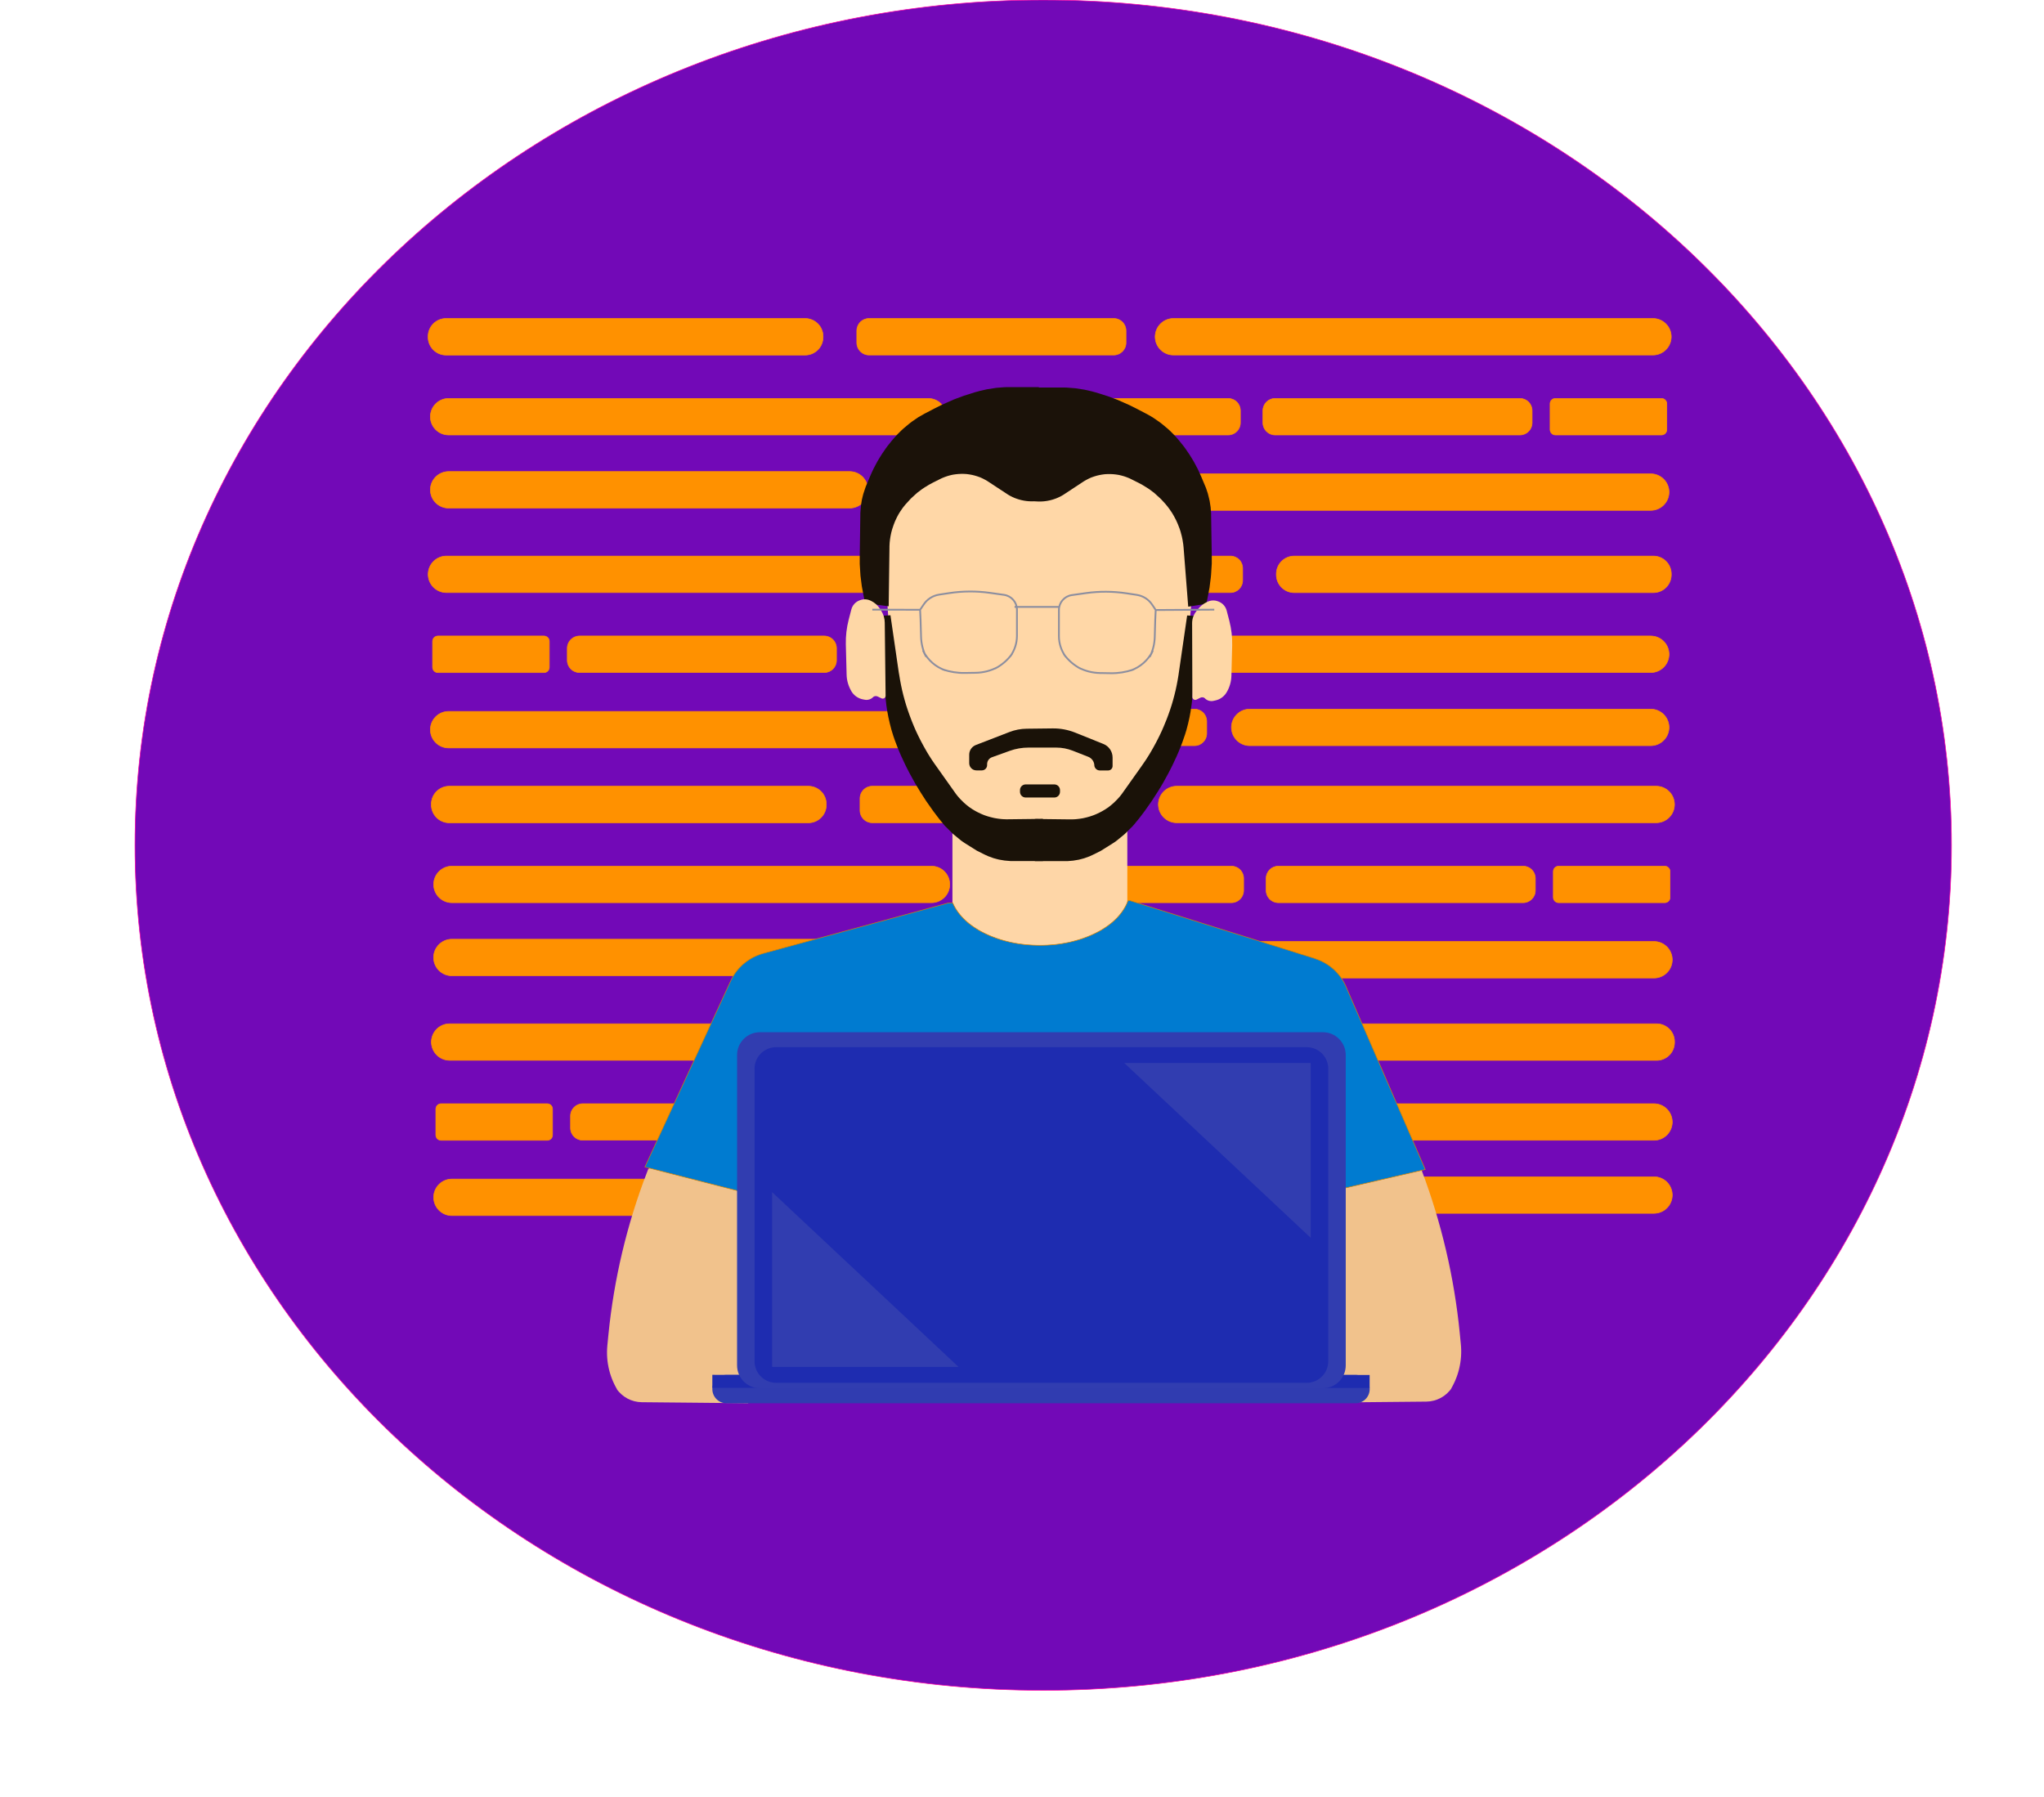 <?xml version="1.0" encoding="utf-8"?>
<!-- Generator: Adobe Illustrator 23.0.1, SVG Export Plug-In . SVG Version: 6.00 Build 0)  -->
<svg version="1.1" id="Layer_1" xmlns="http://www.w3.org/2000/svg" xmlns:xlink="http://www.w3.org/1999/xlink" x="0px" y="0px"
	 viewBox="0 0 3412.9 3000" style="enable-background:new 0 0 3412.9 3000;" xml:space="preserve">
<style type="text/css">
	.st0{fill:#7209B7;stroke:#FF00A5;stroke-miterlimit:10;}
	.st1{fill:#FF9100;stroke:#FF9100;stroke-miterlimit:10;}
	.st2{fill:#F1C28C;}
	.st3{display:none;}
	.st4{display:inline;}
	.st5{fill:#7A3613;}
	.st6{fill:#161813;}
	.st7{fill:#FED6A7;}
	.st8{fill:#FFD7A7;}
	.st9{fill:#007BD0;stroke:#D08100;stroke-miterlimit:10;}
	.st10{fill:#1B1209;}
	.st11{fill:#1A1208;}
	.st12{fill:#FED7A6;}
	.st13{fill-opacity:0;stroke:#8C8E9F;stroke-width:3;}
	.st14{fill:#303CB0;}
	.st15{fill:#1E2CB0;}
	.st16{fill:#313DB0;}
</style>
<g>
	<g>
		<g>
			<g>
				<path id="a1EtNsCAdY" class="st0" d="M3258.4,1411.3c0,778.9-679.5,1411.2-1516.5,1411.2S225.4,2190.1,225.4,1411.3
					S904.9,0,1741.9,0S3258.4,632.4,3258.4,1411.3z"/>
			</g>
		</g>
		<g>
			<g>
				<g>
					<path id="f7aEAFpF" class="st1" d="M1344.3,531.8c16.6,0,30,13.4,30,30c0,6.2,0-5.1,0,1.1c0,16.6-13.4,30-30,30
						c-125.9,0-473.6,0-599.5,0c-16.5,0-30-13.4-30-30c0-6.2,0,5.1,0-1.1c0-16.5,13.4-30,30-30
						C870.7,531.8,1218.4,531.8,1344.3,531.8z"/>
				</g>
			</g>
			<g>
				<g>
					<path id="a1f6wZnKYF" class="st1" d="M1859.7,531.8c11.3,0,20.4,9.2,20.4,20.4c0,8.1,0,12,0,20.2c0,11.3-9.2,20.4-20.4,20.4
						c-85.8,0-322.9,0-408.7,0c-11.3,0-20.4-9.2-20.4-20.4c0-8.1,0-12,0-20.2c0-11.3,9.1-20.4,20.4-20.4
						C1536.8,531.8,1773.8,531.8,1859.7,531.8z"/>
				</g>
			</g>
			<g>
				<g>
					<path id="b4gUSdimuD" class="st1" d="M2760,531.8c16.8,0,30.5,13.7,30.5,30.5c0,6.1,0-6.1,0,0c0,16.8-13.7,30.5-30.5,30.5
						c-166.3,0-634.5,0-800.7,0c-16.8,0-30.5-13.7-30.5-30.5c0-6.1,0,6.1,0,0c0-16.8,13.7-30.5,30.5-30.5
						C2125.6,531.8,2593.8,531.8,2760,531.8z"/>
				</g>
			</g>
			<g>
				<g>
					<path id="e2QlLaaBzh" class="st1" d="M1549.8,665.3c16.8,0,30.5,13.7,30.5,30.5c0,6.1,0-6.1,0,0c0,16.8-13.7,30.5-30.5,30.5
						c-166.2,0-634.5,0-800.7,0c-16.9,0-30.5-13.7-30.5-30.5c0-6.1,0,6.1,0,0c0-16.8,13.7-30.5,30.5-30.5
						C915.4,665.3,1383.6,665.3,1549.8,665.3z"/>
				</g>
			</g>
			<g>
				<g>
					<path id="a6khcWcu1J" class="st1" d="M2050.7,665.3c11.3,0,20.4,9.1,20.4,20.4c0,8.1,0,12,0,20.2c0,11.3-9.1,20.4-20.4,20.4
						c-85.8,0-322.9,0-408.7,0c-11.3,0-20.4-9.2-20.4-20.4c0-8.1,0-12,0-20.2c0-11.3,9.2-20.4,20.4-20.4
						C1727.8,665.3,1964.9,665.3,2050.7,665.3z"/>
				</g>
			</g>
			<g>
				<g>
					<path id="d1JdSrYFf" class="st1" d="M2537.8,665.3c11.3,0,20.4,9.1,20.4,20.4c0,8.1,0,12,0,20.2c0,11.3-9.1,20.4-20.4,20.4
						c-85.8,0-322.9,0-408.7,0c-11.3,0-20.4-9.2-20.4-20.4c0-8.1,0-12,0-20.2c0-11.3,9.1-20.4,20.4-20.4
						C2214.9,665.3,2452,665.3,2537.8,665.3z"/>
				</g>
			</g>
			<g>
				<g>
					<path id="dxbTbM5o5" class="st1" d="M2774.2,665.3c4.9,0,8.9,4,8.9,8.8c0,10.4,0,32.9,0,43.3c0,4.9-4,8.9-8.9,8.9
						c-37.2,0-139.9,0-177.1,0c-4.9,0-8.9-4-8.9-8.9c0-10.4,0-32.9,0-43.3c0-4.9,4-8.8,8.9-8.8
						C2634.3,665.3,2737,665.3,2774.2,665.3z"/>
				</g>
			</g>
			<g>
				<g>
					<path id="b1w0BP5goR" class="st1" d="M1418.7,787.4c16.9,0,30.5,13.7,30.5,30.5c0,6.1,0-6.1,0,0c0,16.9-13.7,30.5-30.5,30.5
						c-140,0-529.6,0-669.6,0c-16.9,0-30.5-13.7-30.5-30.5c0-6.1,0,6.1,0,0c0-16.8,13.7-30.5,30.5-30.5
						C889.2,787.4,1278.7,787.4,1418.7,787.4z"/>
				</g>
			</g>
			<g>
				<g>
					<path id="c3h6TN90Ag" class="st1" d="M1919.6,787.4c11.3,0,20.4,9.2,20.4,20.4c0,8.1,0,12,0,20.2c0,11.3-9.1,20.4-20.4,20.4
						c-85.8,0-322.9,0-408.7,0c-11.3,0-20.4-9.2-20.4-20.4c0-8.1,0-12,0-20.2c0-11.3,9.2-20.4,20.4-20.4
						C1596.7,787.4,1833.8,787.4,1919.6,787.4z"/>
				</g>
			</g>
			<g>
				<g>
					<path id="d2g2MMIHI1" class="st1" d="M2756.3,791.2c16.8,0,30.5,13.7,30.5,30.5c0,6.1,0-6.1,0,0c0,16.8-13.7,30.5-30.5,30.5
						c-157.3,0-598.5,0-755.8,0c-16.9,0-30.5-13.7-30.5-30.5c0-6.1,0,6.1,0,0c0-16.9,13.7-30.5,30.5-30.5
						C2157.8,791.2,2599,791.2,2756.3,791.2z"/>
				</g>
			</g>
			<g>
				<g>
					<path id="ajY6Y00na" class="st1" d="M2161.1,928.5c-16.6,0-30,13.4-30,30c0,6.2,0-5.1,0,1.1c0,16.5,13.4,30,30,30
						c125.9,0,473.6,0,599.5,0c16.6,0,30-13.4,30-30c0-6.2,0,5.1,0-1.1c0-16.6-13.4-30-30-30C2634.7,928.5,2287,928.5,2161.1,928.5z
						"/>
				</g>
			</g>
			<g>
				<g>
					<path id="caD0Uka0d" class="st1" d="M1645.8,928.5c-11.3,0-20.4,9.2-20.4,20.4c0,8.1,0,12,0,20.2c0,11.3,9.2,20.4,20.4,20.4
						c85.8,0,322.9,0,408.7,0c11.3,0,20.4-9.2,20.4-20.4c0-8.1,0-12,0-20.2c0-11.3-9.1-20.4-20.4-20.4
						C1968.7,928.5,1731.6,928.5,1645.8,928.5z"/>
				</g>
			</g>
			<g>
				<g>
					<path id="bEas5YiM8" class="st1" d="M745.4,928.5c-16.8,0-30.5,13.7-30.5,30.5c0,6.1,0-6.1,0,0c0,16.8,13.7,30.5,30.5,30.5
						c166.2,0,634.5,0,800.7,0c16.8,0,30.5-13.7,30.5-30.5c0-6.1,0,6.1,0,0c0-16.9-13.7-30.5-30.5-30.5
						C1379.9,928.5,911.6,928.5,745.4,928.5z"/>
				</g>
			</g>
			<g>
				<g>
					<path id="aYMqr52dD" class="st1" d="M1955.6,1062c-16.8,0-30.5,13.7-30.5,30.5c0,6.1,0-6.1,0,0c0,16.9,13.7,30.5,30.5,30.5
						c166.2,0,634.5,0,800.7,0c16.8,0,30.5-13.7,30.5-30.5c0-6.1,0,6.1,0,0c0-16.8-13.7-30.5-30.5-30.5
						C2590,1062,2121.8,1062,1955.6,1062z"/>
				</g>
			</g>
			<g>
				<g>
					<path id="a511i28sX" class="st1" d="M1454.7,1062c-11.3,0-20.4,9.2-20.4,20.4c0,8.1,0,12,0,20.2c0,11.3,9.1,20.4,20.4,20.4
						c85.8,0,322.9,0,408.7,0c11.3,0,20.4-9.1,20.4-20.4c0-8.1,0-12,0-20.2c0-11.3-9.2-20.4-20.4-20.4
						C1777.6,1062,1540.5,1062,1454.7,1062z"/>
				</g>
			</g>
			<g>
				<g>
					<path id="a66UffyFLH" class="st1" d="M967.6,1062c-11.3,0-20.4,9.2-20.4,20.4c0,8.1,0,12,0,20.2c0,11.3,9.1,20.4,20.4,20.4
						c85.8,0,322.9,0,408.7,0c11.3,0,20.4-9.1,20.4-20.4c0-8.1,0-12,0-20.2c0-11.3-9.2-20.4-20.4-20.4
						C1290.5,1062,1053.4,1062,967.6,1062z"/>
				</g>
			</g>
			<g>
				<g>
					<path id="g3Uz9g8LQ" class="st1" d="M731.2,1062c-4.9,0-8.9,4-8.9,8.9c0,10.4,0,32.9,0,43.3c0,4.9,4,8.9,8.9,8.9
						c37.2,0,139.9,0,177.1,0c4.9,0,8.9-4,8.9-8.9c0-10.4,0-32.9,0-43.3c0-4.9-4-8.9-8.9-8.9C871.2,1062,768.4,1062,731.2,1062z"/>
				</g>
			</g>
			<g>
				<g>
					<path id="aTFZGwcRy" class="st1" d="M2086.7,1184.1c-16.9,0-30.5,13.7-30.5,30.5c0,6.1,0-6.1,0,0c0,16.8,13.7,30.5,30.5,30.5
						c140,0,529.6,0,669.6,0c16.8,0,30.5-13.7,30.5-30.5c0-6.1,0,6.1,0,0c0-16.8-13.7-30.5-30.5-30.5
						C2616.3,1184.1,2226.7,1184.1,2086.7,1184.1z"/>
				</g>
			</g>
			<g>
				<g>
					<path id="cnZ5qU55s" class="st1" d="M1585.8,1184.1c-11.3,0-20.4,9.1-20.4,20.4c0,8.1,0,12,0,20.2c0,11.3,9.2,20.4,20.4,20.4
						c85.8,0,322.9,0,408.7,0c11.3,0,20.4-9.2,20.4-20.4c0-8.1,0-12,0-20.2c0-11.3-9.2-20.4-20.4-20.4
						C1908.7,1184.1,1671.6,1184.1,1585.8,1184.1z"/>
				</g>
			</g>
			<g>
				<g>
					<path id="aszJIX1w9" class="st1" d="M749.1,1187.9c-16.9,0-30.5,13.7-30.5,30.5c0,6.1,0-6.1,0,0c0,16.9,13.7,30.5,30.5,30.5
						c157.3,0,598.5,0,755.7,0c16.8,0,30.5-13.7,30.5-30.5c0-6.1,0,6.1,0,0c0-16.9-13.7-30.5-30.5-30.5
						C1347.6,1187.9,906.4,1187.9,749.1,1187.9z"/>
				</g>
			</g>
			<g>
				<g>
					<path id="cQbDEXp9J" class="st1" d="M1349.7,1312.8c16.6,0,30,13.4,30,30c0,6.2,0-5.1,0,1.1c0,16.6-13.4,30-30,30
						c-125.9,0-473.6,0-599.5,0c-16.6,0-30-13.4-30-30c0-6.2,0,5.1,0-1.1c0-16.6,13.4-30,30-30
						C876.2,1312.8,1223.8,1312.8,1349.7,1312.8z"/>
				</g>
			</g>
			<g>
				<g>
					<path id="aw0REwauj" class="st1" d="M1865.1,1312.8c11.3,0,20.4,9.2,20.4,20.4c0,8.1,0,12,0,20.2c0,11.3-9.2,20.4-20.4,20.4
						c-85.8,0-322.9,0-408.7,0c-11.3,0-20.4-9.2-20.4-20.4c0-8.1,0-12,0-20.2c0-11.3,9.2-20.4,20.4-20.4
						C1542.2,1312.8,1779.2,1312.8,1865.1,1312.8z"/>
				</g>
			</g>
			<g>
				<g>
					<path id="cJaaZsoQs" class="st1" d="M2765.4,1312.8c16.9,0,30.5,13.7,30.5,30.5c0,6.1,0-6.1,0,0c0,16.9-13.7,30.5-30.5,30.5
						c-166.3,0-634.5,0-800.7,0c-16.8,0-30.5-13.7-30.5-30.5c0-6.1,0,6.1,0,0c0-16.8,13.7-30.5,30.5-30.5
						C2131,1312.8,2599.2,1312.8,2765.4,1312.8z"/>
				</g>
			</g>
			<g>
				<g>
					<path id="bkl5XeocZ" class="st1" d="M1555.3,1446.3c16.9,0,30.5,13.7,30.5,30.5c0,6.1,0-6.1,0,0c0,16.9-13.7,30.5-30.5,30.5
						c-166.2,0-634.5,0-800.7,0c-16.9,0-30.5-13.7-30.5-30.5c0-6.1,0,6.1,0,0c0-16.8,13.7-30.5,30.5-30.5
						C920.8,1446.3,1389,1446.3,1555.3,1446.3z"/>
				</g>
			</g>
			<g>
				<g>
					<path id="bivRHUCRG" class="st1" d="M2056.1,1446.3c11.3,0,20.4,9.1,20.4,20.4c0,8.1,0,12,0,20.2c0,11.3-9.1,20.4-20.4,20.4
						c-85.8,0-322.9,0-408.7,0c-11.3,0-20.4-9.2-20.4-20.4c0-8.1,0-12,0-20.2c0-11.3,9.2-20.4,20.4-20.4
						C1733.3,1446.3,1970.3,1446.3,2056.1,1446.3z"/>
				</g>
			</g>
			<g>
				<g>
					<path id="fpUYmY8aG" class="st1" d="M2543.2,1446.3c11.3,0,20.4,9.1,20.4,20.4c0,8.1,0,12,0,20.2c0,11.3-9.2,20.4-20.4,20.4
						c-85.8,0-322.9,0-408.7,0c-11.3,0-20.4-9.2-20.4-20.4c0-8.1,0-12,0-20.2c0-11.3,9.1-20.4,20.4-20.4
						C2220.3,1446.3,2457.4,1446.3,2543.2,1446.3z"/>
				</g>
			</g>
			<g>
				<g>
					<path id="a1CPM69hc6" class="st1" d="M2779.6,1446.3c4.9,0,8.9,4,8.9,8.9c0,10.4,0,32.9,0,43.3c0,4.9-4,8.8-8.9,8.8
						c-37.2,0-139.9,0-177.1,0c-4.9,0-8.9-4-8.9-8.8c0-10.4,0-32.9,0-43.3c0-4.9,4-8.9,8.9-8.9
						C2639.7,1446.3,2742.4,1446.3,2779.6,1446.3z"/>
				</g>
			</g>
			<g>
				<g>
					<path id="ccwcS1xwO" class="st1" d="M1424.1,1568.3c16.8,0,30.5,13.7,30.5,30.5c0,6.1,0-6.1,0,0c0,16.8-13.7,30.5-30.5,30.5
						c-140,0-529.6,0-669.6,0c-16.9,0-30.5-13.7-30.5-30.5c0-6.1,0,6.1,0,0c0-16.8,13.7-30.5,30.5-30.5
						C894.6,1568.3,1284.1,1568.3,1424.1,1568.3z"/>
				</g>
			</g>
			<g>
				<g>
					<path id="i167bnzkQM" class="st1" d="M1925,1568.3c11.3,0,20.4,9.2,20.4,20.4c0,8.1,0,12,0,20.1c0,11.3-9.2,20.4-20.4,20.4
						c-85.8,0-322.9,0-408.7,0c-11.3,0-20.4-9.2-20.4-20.4c0-8.1,0-12,0-20.1c0-11.3,9.2-20.4,20.4-20.4
						C1602.1,1568.3,1839.2,1568.3,1925,1568.3z"/>
				</g>
			</g>
			<g>
				<g>
					<path id="a2vEH8PWAr" class="st1" d="M2761.7,1572.1c16.9,0,30.5,13.7,30.5,30.5c0,6.1,0-6.1,0,0c0,16.9-13.7,30.5-30.5,30.5
						c-157.3,0-598.5,0-755.8,0c-16.8,0-30.5-13.7-30.5-30.5c0-6.1,0,6.1,0,0c0-16.9,13.7-30.5,30.5-30.5
						C2163.2,1572.1,2604.4,1572.1,2761.7,1572.1z"/>
				</g>
			</g>
			<g>
				<g>
					<path id="m5QMNx2tq" class="st1" d="M2166.5,1709.5c-16.6,0-30,13.4-30,30c0,6.2,0-5.1,0,1.1c0,16.5,13.4,30,30,30
						c125.9,0,473.6,0,599.5,0c16.6,0,30-13.4,30-30c0-6.2,0,5.1,0-1.1c0-16.6-13.4-30-30-30
						C2640.1,1709.5,2292.4,1709.5,2166.5,1709.5z"/>
				</g>
			</g>
			<g>
				<g>
					<path id="a6AcJGvWl" class="st1" d="M1651.2,1709.5c-11.3,0-20.4,9.2-20.4,20.4c0,8.1,0,12,0,20.1c0,11.3,9.2,20.4,20.4,20.4
						c85.8,0,322.9,0,408.7,0c11.3,0,20.4-9.2,20.4-20.4c0-8.1,0-12,0-20.1c0-11.3-9.1-20.4-20.4-20.4
						C1974.1,1709.5,1737,1709.5,1651.2,1709.5z"/>
				</g>
			</g>
			<g>
				<g>
					<path id="c1L3eUisSD" class="st1" d="M750.8,1709.5c-16.9,0-30.5,13.7-30.5,30.5c0,6.1,0-6.1,0,0c0,16.8,13.7,30.5,30.5,30.5
						c166.2,0,634.5,0,800.7,0c16.8,0,30.5-13.7,30.5-30.5c0-6.1,0,6.1,0,0c0-16.8-13.7-30.5-30.5-30.5
						C1385.3,1709.5,917,1709.5,750.8,1709.5z"/>
				</g>
			</g>
			<g>
				<g>
					<path id="c4bFPeUk3i" class="st1" d="M1961,1843c-16.8,0-30.5,13.7-30.5,30.5c0,6.1,0-6.1,0,0c0,16.9,13.7,30.5,30.5,30.5
						c166.3,0,634.5,0,800.7,0c16.9,0,30.5-13.7,30.5-30.5c0-6.1,0,6.1,0,0c0-16.8-13.7-30.5-30.5-30.5
						C2595.4,1843,2127.2,1843,1961,1843z"/>
				</g>
			</g>
			<g>
				<g>
					<path id="b4WnhoWf2F" class="st1" d="M1460.1,1843c-11.3,0-20.4,9.2-20.4,20.4c0,8.1,0,12,0,20.1c0,11.3,9.2,20.4,20.4,20.4
						c85.8,0,322.9,0,408.7,0c11.3,0,20.4-9.2,20.4-20.4c0-8.1,0-12,0-20.1c0-11.3-9.2-20.4-20.4-20.4
						C1783,1843,1545.9,1843,1460.1,1843z"/>
				</g>
			</g>
			<g>
				<g>
					<path id="i13lTE5kp" class="st1" d="M973,1843c-11.3,0-20.4,9.2-20.4,20.4c0,8.1,0,12,0,20.1c0,11.3,9.2,20.4,20.4,20.4
						c85.8,0,322.9,0,408.7,0c11.3,0,20.4-9.2,20.4-20.4c0-8.1,0-12,0-20.1c0-11.3-9.1-20.4-20.4-20.4
						C1295.9,1843,1058.9,1843,973,1843z"/>
				</g>
			</g>
			<g>
				<g>
					<path id="a1vx4mkvud" class="st1" d="M736.6,1843c-4.9,0-8.9,4-8.9,8.9c0,10.4,0,32.9,0,43.3c0,4.9,4,8.9,8.9,8.9
						c37.2,0,139.9,0,177.1,0c4.9,0,8.9-4,8.9-8.9c0-10.4,0-32.9,0-43.3c0-4.9-4-8.9-8.9-8.9C876.6,1843,773.8,1843,736.6,1843z"/>
				</g>
			</g>
			<g>
				<g>
					<path id="h2Xtf89jfv" class="st1" d="M2092.1,1965c-16.9,0-30.5,13.7-30.5,30.5c0,6.1,0-6.1,0,0c0,16.8,13.7,30.5,30.5,30.5
						c140,0,529.5,0,669.6,0c16.9,0,30.5-13.7,30.5-30.5c0-6.1,0,6.1,0,0c0-16.9-13.7-30.5-30.5-30.5
						C2621.7,1965,2232.1,1965,2092.1,1965z"/>
				</g>
			</g>
			<g>
				<g>
					<path id="c9BXG7c4H" class="st1" d="M1591.2,1965c-11.3,0-20.4,9.1-20.4,20.4c0,8.1,0,12,0,20.2c0,11.3,9.1,20.4,20.4,20.4
						c85.8,0,322.9,0,408.7,0c11.3,0,20.4-9.1,20.4-20.4c0-8.1,0-12,0-20.2c0-11.3-9.2-20.4-20.4-20.4
						C1914.1,1965,1677.1,1965,1591.2,1965z"/>
				</g>
			</g>
			<g>
				<g>
					<path id="d1ftn6gpf" class="st1" d="M754.6,1968.8c-16.9,0-30.5,13.7-30.5,30.5c0,6.1,0-6.1,0,0c0,16.8,13.7,30.5,30.5,30.5
						c157.3,0,598.5,0,755.7,0c16.9,0,30.5-13.7,30.5-30.5c0-6.1,0,6.1,0,0c0-16.8-13.7-30.5-30.5-30.5
						C1353,1968.8,911.8,1968.8,754.6,1968.8z"/>
				</g>
			</g>
		</g>
		<g>
			<g>
				<g>
					<path id="bc54Py0C2" class="st2" d="M1096.2,1938.8l159.6,47.7l-6.5,356.6c-94.8-0.9-154.1-1.4-177.8-1.7
						c-17-0.2-32.8-8.7-42.3-22.8c-3.9-5.8,6.8,10.1,4.7,7c-15.5-23.2-22.5-51.1-19.8-78.9c3.1-31.5,0.6-6.1,1.8-18.3
						c9.2-92.2,30.6-182.8,63.8-269.3c0.3-0.9,1.2-3.1,2.5-6.6L1096.2,1938.8z"/>
				</g>
			</g>
			<g>
				<g>
					<path id="c1rdwVAfID" class="st2" d="M2357.1,1933.4l-159.6,48.2l6.6,360.5c94.7-0.9,153.8-1.4,177.5-1.7
						c17.2-0.2,33.2-8.8,42.6-23.2c3.9-5.8-6.9,10.4-4.8,7.3c15.6-23.6,22.6-51.8,19.8-79.9c-3.1-31.8-0.6-6.1-1.8-18.5
						c-9.2-93.2-30.7-184.8-63.8-272.4c-0.3-0.9-1.1-3-2.4-6.5L2357.1,1933.4z"/>
				</g>
			</g>
		</g>
		<g class="st3">
			<g class="st4">
				<g>
					<path id="d3FmDHJxS" class="st5" d="M115.3,2450.8h3188.1V3000H115.3V2450.8z"/>
				</g>
			</g>
			<g class="st4">
				<g>
					<path id="c8sE964we" class="st6" d="M0,2344h3412.9v106.8H0V2344z"/>
				</g>
			</g>
		</g>
		<g>
			<g>
				<path id="c7e6kIDaI" class="st7" d="M1590.3,1380.4h292v200.3h-292V1380.4z"/>
			</g>
		</g>
		<g>
			<g>
				<path id="c6oLzZ7aCr" class="st8" d="M1495.4,1200.9l128.7,179.5h246.4l103.8-216.6l25.9-269.9l-72.5-123.8l-390.4,2.7
					l-63.9,121.1L1495.4,1200.9z"/>
			</g>
		</g>
		<g>
			<g>
				<path id="c13WLFUNY" class="st9" d="M2197.3,1601.3l1.7,0.6l1.7,0.6l1.7,0.7l1.7,0.7l1.6,0.7l1.6,0.8l1.6,0.8l1.6,0.8l1.6,0.9
					l1.5,0.9l1.5,0.9l1.5,1l1.5,1l1.5,1l1.4,1.1l1.4,1.1l1.4,1.1l1.4,1.1l1.3,1.2l1.3,1.2l1.3,1.2l1.3,1.3l1.2,1.3l1.2,1.3l1.2,1.3
					l1.2,1.4l1.1,1.4l1.1,1.4l1.1,1.4l1,1.5l1,1.5l1,1.5l0.9,1.5l0.9,1.6l0.9,1.6l0.8,1.6l0.8,1.6l0.8,1.6l0.7,1.7l132.5,305.6
					l-163.6,37.8l2-244.5l-965.8-3.8l-12,248.3l-163.6-42l143.1-310.3l0.8-1.7l0.8-1.7l0.9-1.7l0.9-1.6l0.9-1.6l1-1.6l1-1.6l1-1.5
					l1.1-1.5l1.1-1.5l1.1-1.5l1.2-1.4l1.2-1.4l1.2-1.4l1.3-1.3l1.3-1.3l1.3-1.3l1.3-1.3l1.4-1.2l1.4-1.2l1.4-1.2l1.4-1.1l1.5-1.1
					l1.5-1.1l1.5-1l1.5-1l1.6-1l1.6-1l1.6-0.9l1.6-0.9l1.7-0.8l1.7-0.8l1.7-0.8l1.7-0.7l1.7-0.7l1.7-0.7l1.8-0.6l1.8-0.6l1.8-0.6
					l1.8-0.5l309-84.2l7-0.1l0.9,2.1l1.8,3.6l2,3.5l2.2,3.5l2.4,3.4l2.6,3.3l2.8,3.3l3,3.2l3.2,3.1l3.3,3l3.5,2.9l3.7,2.8l3.8,2.7
					l4,2.6l4.2,2.6l4.3,2.4l4.5,2.3l4.6,2.2l4.7,2.1l4.9,2l5,1.9l5.1,1.8l5.2,1.6l5.3,1.5l5.5,1.4l5.6,1.3l5.6,1.1l5.8,1l5.8,0.8
					l5.9,0.7l6,0.5l6.1,0.4l6.1,0.2l6.2,0.1l6.2-0.1l6.1-0.2l6.1-0.4l6-0.5l5.9-0.7l5.8-0.8l5.7-1l5.7-1.1l5.6-1.3l5.4-1.4l5.4-1.5
					l5.2-1.6l5.1-1.8l5-1.9l4.9-2l4.7-2.1l4.6-2.2l4.5-2.3l4.3-2.4l4.2-2.6l4-2.6l3.8-2.7l3.7-2.8l3.5-2.9l3.3-3l3.2-3.1l3-3.2
					l2.8-3.3l2.6-3.3l2.4-3.4l2.2-3.5l2-3.5l1.8-3.6l1.5-3.6l0.8-2.1l3.6-0.1l309,96.8L2197.3,1601.3z"/>
			</g>
		</g>
		<g>
			<g>
				<g>
					<path id="a4hVuqJfE" class="st10" d="M1733,836.5l-2,0.2l-2,0.2l-2,0.1l-2,0.1l-2,0l-2,0l-2-0.1l-2-0.1l-2-0.2l-1.9-0.2
						l-1.9-0.3l-1.9-0.3l-1.9-0.4l-1.9-0.4l-1.9-0.5l-1.9-0.5l-1.9-0.6l-1.9-0.6l-1.9-0.7l-1.9-0.7l-1.8-0.8l-1.8-0.8l-1.8-0.9
						l-1.8-0.9l-1.8-1l-1.7-1l-1.7-1.1l-30.9-20.3l-1.8-1.2l-1.9-1.1l-1.9-1.1l-1.9-1l-1.9-1l-1.9-0.9l-2-0.9l-2-0.8l-2-0.7l-2-0.7
						l-2-0.6l-2-0.6l-2-0.5l-2.1-0.5l-2.1-0.4l-2.1-0.4l-2.1-0.3l-2.1-0.3l-2.1-0.2l-2.1-0.1l-2.1-0.1l-2.1,0l-2.1,0l-2.1,0.1
						l-2.1,0.1l-2.1,0.2l-2.1,0.2l-2.1,0.3l-2.1,0.3l-2.1,0.4l-2.1,0.5l-2.1,0.5l-2.1,0.6l-2,0.6l-2,0.7l-2,0.7l-2,0.8l-2,0.8
						l-2,0.9l-2,1l-11.8,5.9l-1.3,0.7l-1.3,0.7l-1.3,0.7l-1.3,0.7l-1.3,0.7l-1.3,0.8l-1.3,0.8l-1.3,0.8l-1.3,0.8l-1.3,0.8l-1.3,0.8
						l-1.2,0.8l-1.2,0.8l-1.2,0.8l-1.2,0.9l-1.2,0.9l-1.2,0.9l-1.2,0.9l-1.2,0.9l-1.2,0.9l-1.2,0.9l-1.1,1l-1.1,1l-1.1,1l-1.1,1
						l-1.1,1l-1.1,1l-1.1,1l-1.1,1l-1.1,1l-1.1,1.1l-1,1.1l-1,1.1l-1,1.1l-1,1.1l-1,1.1l-1,1.1l-1,1.1l-1,1.1l-1,1.2l-0.3,0.3
						l-1.2,1.5l-1.2,1.5l-1.2,1.5l-1.1,1.6l-1.1,1.6l-1.1,1.6l-1.1,1.6l-1,1.6l-1,1.6l-1,1.7l-0.9,1.7l-0.9,1.7l-0.9,1.7l-0.8,1.7
						l-0.8,1.7l-0.8,1.7l-0.8,1.8l-0.7,1.8l-0.7,1.8l-0.7,1.8l-0.6,1.8l-0.6,1.8l-0.6,1.8l-0.6,1.8l-0.5,1.8l-0.5,1.9l-0.5,1.9
						l-0.4,1.9l-0.4,1.9l-0.4,1.9l-0.3,1.9l-0.3,1.9l-0.3,1.9l-0.2,1.9l-0.2,1.9l-0.2,1.9l-0.1,1.9l-0.1,1.9l-0.1,1.9l0,1.9
						l-1.3,98.3l-39.4-4.8l-3.1-15.9l-0.3-1.6l-0.3-1.6l-0.3-1.6l-0.3-1.6l-0.3-1.6l-0.3-1.6l-0.3-1.6l-0.3-1.6l-0.2-1.6l-0.2-1.6
						l-0.2-1.6l-0.2-1.6l-0.2-1.6l-0.2-1.6l-0.2-1.6l-0.2-1.6l-0.2-1.6l-0.2-1.6l-0.2-1.6l-0.1-1.6l-0.1-1.6l-0.1-1.6l-0.1-1.6
						l-0.1-1.6l-0.1-1.6l-0.1-1.6l-0.1-1.6l-0.1-1.6l-0.1-1.6l-0.1-1.6l-0.1-1.6l0-1.6l0-1.6l0-1.6l0-1.6l0-1.6l0-1.6l0-1.6l0-1.6
						l0-1.6l1-68.3l0-1.3l0-1.3l0.1-1.3l0.1-1.3l0.1-1.3l0.1-1.3l0.1-1.3l0.1-1.3l0.1-1.3l0.1-1.3l0.1-1.3l0.2-1.3l0.2-1.3l0.2-1.3
						l0.2-1.3l0.2-1.3l0.2-1.3l0.2-1.3l0.2-1.3l0.3-1.3l0.3-1.2l0.3-1.3l0.3-1.2l0.3-1.2l0.3-1.2l0.3-1.2l0.3-1.2l0.4-1.2l0.4-1.2
						l0.4-1.2l0.4-1.2l0.4-1.2l0.4-1.2l0.4-1.2l0.4-1.2l0.4-1.2l0.4-1.2l0.5-1.2l0.5-1.2l0.5-1.2l6-14.2l0.8-1.8l0.8-1.8l0.8-1.8
						l0.8-1.8l0.8-1.7l0.8-1.7l0.8-1.7l0.9-1.7l0.9-1.7l0.9-1.7l0.9-1.7l0.9-1.7l0.9-1.7l0.9-1.7l1-1.7l1-1.7l1-1.6l1-1.7l1-1.6
						l1-1.6l1-1.6l1-1.6l1.1-1.6l1.1-1.6l1.1-1.6l1.1-1.6l1.1-1.6l1.1-1.6l1.1-1.5l1.1-1.5l1.2-1.5l1.2-1.5l1.2-1.5l1.2-1.5l1.2-1.5
						l1.2-1.5l1.3-1.5l1.3-1.5l1.3-1.5l1.3-1.5l1.1-1.2l1.1-1.2l1.1-1.2l1.1-1.2l1.1-1.1l1.1-1.1l1.1-1.1l1.1-1.1l1.1-1.1l1.1-1.1
						l1.2-1.1l1.2-1.1l1.2-1.1l1.2-1l1.2-1l1.2-1l1.2-1l1.2-1l1.2-1l1.2-1l1.2-1l1.3-1l1.3-1l1.3-1l1.3-0.9l1.3-0.9l1.3-0.9l1.3-0.9
						l1.3-0.9l1.3-0.9l1.3-0.9l1.3-0.9l1.3-0.8l1.4-0.8l1.4-0.8l1.4-0.8l1.4-0.8l1.4-0.8l1.4-0.8l1.4-0.8l1.4-0.7l14.9-7.8l1.8-0.9
						l1.8-0.9l1.8-0.9l1.8-0.9l1.8-0.9l1.8-0.9l1.8-0.9l1.8-0.8l1.8-0.8l1.8-0.8l1.8-0.8l1.8-0.8l1.8-0.8l1.8-0.8l1.8-0.8l1.8-0.8
						l1.8-0.8l1.8-0.8l1.8-0.7l1.9-0.7l1.8-0.7l1.9-0.7l1.9-0.7l1.9-0.7l1.9-0.7l1.9-0.7l1.9-0.7l1.9-0.6l1.9-0.6l1.9-0.6l1.9-0.6
						l1.9-0.6l1.9-0.6l1.9-0.6l1.9-0.6l1.9-0.6l1.9-0.6l1.9-0.5l1.9-0.5l1.9-0.5l0.9-0.3l1.2-0.3l1.3-0.3l1.3-0.3l1.3-0.3l1.3-0.3
						l1.3-0.3l1.3-0.3l1.3-0.3l1.3-0.3l1.3-0.3l1.3-0.2l1.3-0.2l1.3-0.2l1.3-0.2l1.3-0.2l1.3-0.2l1.3-0.2l1.3-0.2l1.3-0.2l1.3-0.2
						l1.3-0.2l1.3-0.2l1.3-0.1l1.3-0.1l1.3-0.1l1.3-0.1l1.3-0.1l1.3-0.1l1.3-0.1l1.3-0.1l1.3-0.1l1.3-0.1l1.3-0.1l1.3,0l1.3-0.1
						l1.3,0l1.3,0l1.3,0l1.3,0h1.3h47.7v189.3L1733,836.5z"/>
				</g>
			</g>
			<g>
				<g>
					<path id="g5n6gHJbL" class="st10" d="M1774.7,647.1l1.3,0l1.3,0l1.3,0l1.3,0.1l1.3,0l1.3,0.1l1.3,0.1l1.3,0.1l1.3,0.1l1.3,0.1
						l1.3,0.1l1.3,0.1l1.3,0.1l1.3,0.1l1.3,0.1l1.3,0.1l1.3,0.2l1.3,0.2l1.3,0.2l1.3,0.2l1.3,0.2l1.3,0.2l1.3,0.2l1.3,0.2l1.3,0.2
						l1.3,0.2l1.3,0.2l1.3,0.2l1.3,0.3l1.3,0.3l1.3,0.3l1.3,0.3l1.3,0.3l1.3,0.3l1.3,0.3l1.3,0.3l1.2,0.3l1.3,0.3l0.9,0.3l1.9,0.5
						l1.9,0.5l1.9,0.5l1.9,0.6l1.9,0.6l1.9,0.6l1.9,0.6l1.9,0.6l1.9,0.6l1.9,0.6l1.9,0.6l1.9,0.6l1.9,0.6l1.9,0.7l1.9,0.7l1.9,0.7
						l1.9,0.7l1.9,0.7l1.8,0.7l1.9,0.7l1.8,0.7l1.8,0.7l1.8,0.8l1.8,0.8l1.8,0.8l1.8,0.8l1.8,0.8l1.8,0.8l1.8,0.8l1.8,0.8l1.8,0.8
						l1.8,0.8l1.8,0.8l1.8,0.9l1.8,0.9l1.8,0.9l1.8,0.9l1.8,0.9l1.8,0.9l1.8,0.9l14.9,7.8l1.4,0.7l1.4,0.8l1.4,0.8l1.4,0.8l1.4,0.8
						l1.4,0.8l1.3,0.8l1.3,0.8l1.3,0.8l1.3,0.9l1.3,0.9l1.3,0.9l1.3,0.9l1.3,0.9l1.3,0.9l1.3,0.9l1.3,0.9l1.3,1l1.3,1l1.3,1l1.2,1
						l1.2,1l1.2,1l1.2,1l1.2,1l1.2,1l1.2,1l1.2,1l1.2,1.1l1.2,1.1l1.2,1.1l1.1,1.1l1.1,1.1l1.1,1.1l1.1,1.1l1.1,1.1l1.1,1.1l1.1,1.2
						l1.1,1.2l1.1,1.2l1.1,1.2l1.3,1.5l1.3,1.5l1.3,1.5l1.2,1.5l1.2,1.5l1.2,1.5l1.2,1.5l1.2,1.5l1.2,1.5l1.2,1.5l1.1,1.5l1.1,1.5
						l1.1,1.6l1.1,1.6l1.1,1.6l1.1,1.6l1.1,1.6l1.1,1.6l1,1.6l1,1.6l1,1.6l1,1.6l1,1.7l1,1.6l1,1.7l1,1.7l0.9,1.7l0.9,1.7l0.9,1.7
						l0.9,1.7l0.9,1.7l0.9,1.7l0.9,1.7l0.8,1.7l0.8,1.7l0.8,1.7l0.8,1.8l0.8,1.8l0.8,1.8l0.8,1.8l6,14.2l0.5,1.2l0.5,1.2l0.5,1.2
						l0.5,1.2l0.4,1.2l0.4,1.2l0.4,1.2l0.4,1.2l0.4,1.2l0.4,1.2l0.4,1.2l0.4,1.2l0.3,1.2l0.3,1.2l0.3,1.2l0.3,1.2l0.3,1.2l0.3,1.2
						l0.3,1.3l0.3,1.2l0.3,1.3l0.3,1.3l0.2,1.3l0.2,1.3l0.2,1.3l0.2,1.3l0.2,1.3l0.2,1.3l0.2,1.3l0.2,1.3l0.1,1.3l0.1,1.3l0.1,1.3
						l0.1,1.3l0.1,1.3l0.1,1.3l0.1,1.3l0.1,1.3l0,1.3l0,1.3l1.1,68.3l0,1.6l0,1.6v1.6v1.6l0,1.6l0,1.6l0,1.6l0,1.6l-0.1,1.6
						l-0.1,1.6l-0.1,1.6l-0.1,1.6l-0.1,1.6l-0.1,1.6l-0.1,1.6l-0.1,1.6l-0.1,1.6l-0.1,1.6l-0.1,1.6l-0.1,1.6l-0.2,1.6l-0.1,1.6
						l-0.2,1.6l-0.2,1.6l-0.2,1.6l-0.2,1.6l-0.2,1.6l-0.2,1.6l-0.2,1.6l-0.2,1.6l-0.2,1.6l-0.2,1.6l-0.2,1.6l-0.3,1.6l-0.3,1.6
						l-0.3,1.6l-0.3,1.6l-0.3,1.6l-0.3,1.6l-0.3,1.6l-3.1,15.9l-30.4,4.8l-7.7-98.4l-0.2-2l-0.2-1.9l-0.2-1.9l-0.3-1.9l-0.3-1.9
						l-0.3-1.9l-0.3-1.9l-0.4-1.9l-0.4-1.9l-0.4-1.9l-0.5-1.9l-0.5-1.9l-0.5-1.9l-0.5-1.9l-0.6-1.9l-0.6-1.8l-0.6-1.8l-0.7-1.8
						l-0.7-1.8l-0.7-1.8l-0.7-1.8l-0.8-1.8l-0.8-1.8l-0.8-1.8l-0.8-1.7l-0.9-1.7l-0.9-1.7l-0.9-1.7l-0.9-1.7l-1-1.7l-1-1.7l-1-1.7
						l-1.1-1.6l-1.1-1.6l-1.1-1.6l-1.1-1.6l-1.2-1.6l-1.2-1.6l-1.2-1.5l-1.2-1.5l-0.3-0.3l-0.9-1.2l-1-1.1l-1-1.1l-1-1.1l-1-1.1
						l-1-1.1l-1-1.1l-1-1.1l-1.1-1.1l-1.1-1.1l-1.1-1l-1.1-1l-1.1-1l-1.1-1l-1.1-1l-1.1-1l-1.1-1l-1.1-1l-1.1-1l-1.2-0.9l-1.2-0.9
						l-1.2-0.9l-1.2-0.9l-1.2-0.9l-1.2-0.9l-1.2-0.9l-1.2-0.8l-1.2-0.8l-1.3-0.8l-1.3-0.8l-1.3-0.8l-1.3-0.8l-1.3-0.8l-1.3-0.8
						l-1.3-0.8l-1.3-0.7l-1.3-0.7l-1.3-0.7l-1.3-0.7l-1.3-0.7l-11.8-5.9l-2-1l-2-0.9l-2-0.8l-2-0.8l-2-0.7l-2-0.7l-2.1-0.6l-2.1-0.6
						l-2.1-0.5l-2.1-0.5l-2.1-0.4l-2.1-0.3l-2.1-0.3l-2.1-0.2l-2.1-0.2l-2.1-0.1l-2.1-0.1l-2.1,0l-2.1,0l-2.1,0.1l-2.1,0.1l-2.1,0.2
						l-2.1,0.3l-2.1,0.3l-2.1,0.4l-2.1,0.4l-2.1,0.5l-2,0.5l-2,0.6l-2,0.6l-2,0.7l-2,0.7l-2,0.8l-2,0.9l-1.9,0.9l-1.9,1l-1.9,1
						l-1.9,1.1l-1.9,1.1l-1.8,1.2l-30.8,20.3l-1.7,1.1l-1.7,1l-1.8,1l-1.8,0.9l-1.8,0.9l-1.8,0.8l-1.8,0.8l-1.8,0.7l-1.9,0.7
						l-1.9,0.6l-1.9,0.6l-1.9,0.5l-1.9,0.5l-1.9,0.4l-1.9,0.4l-1.9,0.3l-2,0.3l-1.9,0.2l-1.9,0.2l-2,0.1l-2,0.1l-2,0l-2,0l-2-0.1
						l-2-0.1l-2-0.2l-2-0.2l-0.9-0.1V647.1h47.7h1.3L1774.7,647.1z"/>
				</g>
			</g>
		</g>
		<g>
			<g>
				<g>
					<path id="c2ctPpAT0X" class="st11" d="M1795.2,1223.3c-12-4.8-24.9-7.2-37.9-7c-11.6,0.2-30.5,0.4-43.1,0.5
						c-9.9,0.1-19.7,2-28.9,5.6c-13.4,5.2-41.9,16.2-55.9,21.6c-6.7,2.6-11.1,9-11.1,16.2c0,5.3,0,8.9,0,14.1
						c0,6.7,5.4,12.1,12.1,12.1c3.6,0,4.8,0,9,0c4.8,0,8.8-3.9,8.8-8.8c0-2.1,0,0.5,0-1.6c0-5.2,3.3-9.9,8.2-11.6
						c8.9-3.2,21.9-7.9,29.4-10.6c10.2-3.7,20.9-5.5,31.6-5.5c12.1,0,33.8,0,46.3,0c9.4,0,18.7,1.8,27.4,5.2
						c7.1,2.8,18.1,7.1,26,10.2c5.7,2.3,9.7,7.6,10.1,13.8c0.1,1.8-0.1-1.7,0,0.4c0.3,4.8,4.3,8.6,9.2,8.6c4.3,0,9.4,0,13.9,0
						c4.1,0,7.4-3.3,7.4-7.4c0-6.1,0-9.8,0-14.1c0-10.1-6.1-19.1-15.5-22.8C1829.3,1236.9,1807.8,1228.3,1795.2,1223.3z"/>
				</g>
			</g>
			<g>
				<g>
					<path id="c4PmwZiPmG" class="st11" d="M1501.5,1127.3l0.7,4.2l0.7,4.2l0.8,4.2l0.8,4.2l0.9,4.2l0.9,4.2l1,4.1l1,4.1l1.1,4.1
						l1.1,4.1l1.2,4.1l1.2,4.1l1.3,4l1.3,4l1.4,4l1.4,4l1.5,4l1.5,4l1.5,3.9l1.6,3.9l1.6,3.9l1.7,3.9l1.7,3.9l1.8,3.8l1.8,3.8
						l1.9,3.8l1.9,3.8l2,3.8l2,3.7l2,3.7l2.1,3.7l2.1,3.7l2.2,3.7l2.2,3.6l2.3,3.6l2.3,3.6l2.4,3.5l2.4,3.5l2.5,3.5l31,43.7l1.5,2.1
						l1.6,2.1l1.6,2l1.7,2l1.7,1.9l1.8,1.9l1.8,1.8l1.8,1.8l1.9,1.8l1.9,1.7l2,1.7l2,1.6l2,1.6l2.1,1.5l2.1,1.4l2.1,1.4l2.2,1.3
						l2.2,1.3l2.2,1.2l2.3,1.2l2.3,1.1l2.3,1.1l2.3,1l2.4,1l2.4,0.9l2.4,0.8l2.4,0.8l2.5,0.7l2.5,0.7l2.5,0.6l2.5,0.6l2.5,0.5
						l2.5,0.4l2.5,0.4l2.6,0.3l2.6,0.3l2.6,0.2l2.6,0.1l2.6,0.1h2.6l59-0.7v70.4h-50.8l-1.2,0l-1.2,0l-1.2,0l-1.2-0.1l-1.2-0.1
						l-1.2-0.1l-1.2-0.1l-1.2-0.1l-1.2-0.1l-1.2-0.1l-1.2-0.1l-1.2-0.2l-1.2-0.2l-1.2-0.2l-1.2-0.2l-1.2-0.2l-1.2-0.2l-1.2-0.2
						l-1.2-0.2l-1.2-0.3l-1.2-0.3l-1.1-0.3l-1.1-0.3l-1.1-0.3l-1.1-0.3l-1.1-0.3l-1.1-0.3l-1.1-0.4l-1.1-0.4l-1.1-0.4l-1.1-0.4
						l-1.1-0.4l-1.1-0.4l-1.1-0.4l-1.1-0.4l-1.1-0.5l-1.1-0.5l-1.1-0.5l-1.1-0.5l-1.1-0.5l-1.4-0.7l-0.8-0.4l-0.8-0.4l-0.8-0.4
						l-0.8-0.4l-0.8-0.4l-0.8-0.4l-0.8-0.4l-0.8-0.4l-0.8-0.4l-0.8-0.4l-0.8-0.4l-0.8-0.4l-0.8-0.4l-0.8-0.4l-0.8-0.4l-0.8-0.5
						l-0.8-0.5l-0.8-0.5l-0.8-0.5l-0.8-0.5l-0.8-0.5l-0.8-0.5l-0.8-0.5l-0.8-0.5l-0.8-0.5l-0.8-0.5l-0.8-0.5l-0.8-0.5l-0.8-0.5
						l-0.8-0.5l-0.8-0.5l-0.8-0.5l-0.8-0.5l-0.8-0.5l-0.8-0.5l-0.8-0.5l-0.8-0.5l-0.8-0.5l-0.8-0.5l-0.8-0.5l-1.2-0.8l-1.2-0.8
						l-1.2-0.8l-1.2-0.8l-1.1-0.9l-1.1-0.8l-1.1-0.9l-1.1-0.9l-1.1-0.9l-1.1-0.9l-1.1-0.9l-1.1-0.9l-1.1-0.9l-1.1-0.9l-1.1-0.9
						l-1.1-0.9l-1.1-0.9l-1.1-1l-1.1-1l-1-1l-1-1l-1-1l-1-1l-1-1l-1-1l-1-1l-1-1l-1-1l-1-1l-1-1l-1-1l-1-1.1l-0.9-1.1l-0.9-1.1
						l-0.9-1.1l-0.9-1.1l-0.9-1.1l-0.9-1.1l-0.9-1.1l-0.9-1.1l-0.9-1.1l-1-1.3l-2-2.6l-2-2.6l-2-2.7l-2-2.6l-2-2.7l-1.9-2.7
						l-1.9-2.7l-1.9-2.7l-1.9-2.7l-1.9-2.7l-1.9-2.7l-1.8-2.8l-1.8-2.8l-1.8-2.8l-1.8-2.8l-1.8-2.8l-1.7-2.8l-1.7-2.8l-1.7-2.8
						l-1.7-2.8l-1.7-2.9l-1.7-2.9l-1.6-2.9l-1.6-2.9l-1.6-2.9l-1.6-2.9l-1.6-2.9l-1.5-2.9l-1.5-2.9l-1.5-2.9l-1.5-3l-1.5-3l-1.4-3
						l-1.4-3l-1.4-3l-1.4-3l-1.4-3l-1.3-3l-1.3-3l-1.3-3.1l-0.3-0.8l-1.1-2.6l-1-2.6l-1-2.6l-1-2.6l-1-2.6l-1-2.6l-0.9-2.6l-0.9-2.6
						l-0.9-2.6l-0.8-2.6l-0.8-2.6l-0.8-2.6l-0.8-2.6l-0.7-2.7l-0.7-2.7l-0.7-2.7l-0.7-2.7l-0.6-2.7l-0.6-2.7l-0.6-2.7l-0.6-2.7
						l-0.5-2.7l-0.5-2.7l-0.5-2.7l-0.5-2.7l-0.4-2.7l-0.4-2.7l-0.4-2.7l-0.3-2.7l-0.3-2.7l-0.3-2.7l-0.3-2.8l-0.3-2.8l-0.2-2.8
						l-0.2-2.8l-0.2-2.8l-0.1-2.8l-0.1-2.8l-0.1-2.8l-0.1-2.8l-2-116.7l11.3-0.7l0,0l13.9,95.6L1501.5,1127.3z"/>
				</g>
			</g>
			<g>
				<g>
					<path id="afXgamqgv" class="st11" d="M1991.9,1144.9l-0.1,2.8l-0.1,2.8l-0.1,2.8l-0.1,2.8l-0.2,2.8l-0.2,2.8l-0.2,2.8l-0.2,2.8
						l-0.3,2.8l-0.3,2.7l-0.3,2.7l-0.4,2.7l-0.4,2.7l-0.4,2.7l-0.4,2.7l-0.4,2.7l-0.5,2.7l-0.5,2.7l-0.5,2.7l-0.6,2.7l-0.6,2.7
						l-0.6,2.7l-0.6,2.7l-0.7,2.7l-0.7,2.7l-0.7,2.7l-0.7,2.7l-0.8,2.6l-0.8,2.6l-0.8,2.6l-0.9,2.6l-0.9,2.6l-0.9,2.6l-0.9,2.6
						l-0.9,2.6l-1,2.6l-1,2.6l-1,2.6l-1,2.6l-1.1,2.6l-0.3,0.8l-1.3,3.1l-1.3,3l-1.3,3l-1.4,3l-1.4,3l-1.4,3l-1.4,3l-1.4,3l-1.5,3
						l-1.5,3l-1.5,2.9l-1.5,2.9l-1.5,2.9l-1.6,2.9l-1.6,2.9l-1.6,2.9l-1.6,2.9l-1.6,2.9l-1.7,2.9l-1.7,2.9l-1.7,2.8l-1.7,2.8
						l-1.7,2.8l-1.8,2.8l-1.8,2.8l-1.8,2.8l-1.8,2.8l-1.8,2.8l-1.8,2.8l-1.9,2.7l-1.9,2.7l-1.9,2.7l-1.9,2.7l-1.9,2.7l-1.9,2.7
						l-2,2.7l-2,2.6l-2,2.7l-2,2.6l-2,2.6l-1.1,1.3l-0.9,1.1l-0.9,1.1l-0.9,1.1l-0.9,1.1l-0.9,1.1l-0.9,1.1l-0.9,1.1l-0.9,1.1
						l-1,1.1l-0.9,1.1l-1,1l-1,1l-1,1l-1,1l-1,1l-1,1l-1,1l-1,1l-1,1l-1,1l-1,1l-1.1,1l-1,1l-1.1,1l-1.1,0.9l-1.1,0.9l-1.1,0.9
						l-1.1,0.9l-1.1,0.9l-1.1,0.9l-1.1,0.9l-1.1,0.9l-1.1,0.9l-1.1,0.9l-1.1,0.9l-1.1,0.8l-1.1,0.9l-1.2,0.8l-1.2,0.8l-1.2,0.8
						l-1.2,0.8l-0.8,0.5l-0.8,0.5l-0.8,0.5l-0.8,0.5l-0.8,0.5l-0.8,0.5l-0.8,0.5l-0.8,0.5l-0.8,0.5l-0.8,0.5l-0.8,0.5l-0.8,0.5
						l-0.8,0.5l-0.8,0.5l-0.8,0.5l-0.8,0.5l-0.8,0.5l-0.8,0.5l-0.8,0.5l-0.8,0.5l-0.8,0.5l-0.8,0.5l-0.8,0.5l-0.8,0.5l-0.8,0.5
						l-0.8,0.4l-0.8,0.4l-0.8,0.4l-0.8,0.4l-0.8,0.4l-0.8,0.4l-0.8,0.4l-0.8,0.4l-0.8,0.4l-0.8,0.4l-0.8,0.4l-0.8,0.4l-0.8,0.4
						l-0.8,0.4l-0.8,0.4l-1.4,0.7l-1.1,0.5l-1.1,0.5l-1.1,0.5l-1.1,0.5l-1.1,0.5l-1.1,0.4l-1.1,0.4l-1.1,0.4l-1.1,0.4l-1.1,0.4
						l-1.1,0.4l-1.1,0.4l-1.1,0.4l-1.1,0.3l-1.1,0.3l-1.1,0.3l-1.1,0.3l-1.1,0.3l-1.2,0.3l-1.2,0.3l-1.1,0.3l-1.2,0.2l-1.2,0.2
						l-1.2,0.2l-1.2,0.2l-1.2,0.2l-1.2,0.2l-1.2,0.2l-1.2,0.2l-1.2,0.1l-1.2,0.1l-1.2,0.1l-1.2,0.1l-1.2,0.1l-1.2,0.1l-1.2,0.1
						l-1.2,0.1l-1.2,0l-1.2,0l-1.2,0h-50.8v-70.4l58.9,0.7h2.6l2.6-0.1l2.6-0.1l2.6-0.2l2.6-0.3l2.6-0.3l2.6-0.4l2.5-0.4l2.5-0.5
						l2.5-0.6l2.5-0.6l2.5-0.7l2.4-0.7l2.4-0.8l2.4-0.8l2.4-0.9l2.4-1l2.3-1l2.3-1.1l2.3-1.1l2.3-1.2l2.2-1.2l2.2-1.3l2.2-1.3
						l2.1-1.4l2.1-1.4l2.1-1.5l2-1.6l2-1.6l2-1.7l1.9-1.7l1.9-1.8l1.8-1.8l1.8-1.8l1.8-1.9l1.7-1.9l1.7-2l1.6-2l1.6-2.1l1.5-2.1
						l31-43.7l2.4-3.5l2.4-3.5l2.4-3.5l2.3-3.6l2.3-3.6l2.2-3.6l2.2-3.7l2.1-3.7l2.1-3.7l2-3.7l2-3.7l2-3.8l1.9-3.8l1.9-3.8l1.8-3.8
						l1.8-3.8l1.7-3.9l1.7-3.9l1.6-3.9l1.6-3.9l1.6-3.9l1.5-4l1.5-4l1.4-4l1.4-4l1.3-4l1.3-4l1.2-4.1l1.2-4.1l1.1-4.1l1.1-4.1l1-4.1
						l1-4.1l0.9-4.2l0.9-4.2l0.8-4.2l0.8-4.2l0.7-4.2l0.7-4.2l0.6-4.2l13.9-95.6l0,0l11.3,0.7L1991.9,1144.9z"/>
				</g>
			</g>
			<g>
				<g>
					<path id="gwImuNxy6" class="st11" d="M1760.4,1309.8c5.3,0,9.5,4.3,9.5,9.5c0,2.5,0,0.4,0,2.9c0,5.3-4.3,9.5-9.5,9.5
						c-11.5,0-36.3,0-47.8,0c-5.3,0-9.5-4.3-9.5-9.5c0-2.5,0-0.4,0-2.9c0-5.3,4.3-9.5,9.5-9.5
						C1724.1,1309.8,1748.9,1309.8,1760.4,1309.8z"/>
				</g>
			</g>
		</g>
		<g>
			<g>
				<g>
					<path id="b5W5lBHCp" class="st12" d="M1457.4,1164.5c-3.6,3.4-8.7,4.8-13.5,3.9c-3.2-0.6-1-0.2-3.2-0.6
						c-8.1-1.6-15.1-6.6-19.3-13.8c-1.5-2.6,1.2,2-0.1-0.3c-4.8-8.3-7.5-17.6-7.7-27.2c-0.4-14.3-0.9-37.7-1.3-50.8
						c-0.3-13.7,1.3-27.4,4.7-40.7c1.5-5.7,2.6-9.8,4.5-17.3c1.8-7,6.9-12.6,13.7-15.2c1.9-0.7-1.5,0.6,0.8-0.3
						c5.7-2.2,12-1.9,17.5,0.7c2.1,1-1.2-0.6,0.7,0.3c6.3,3,11.5,7.7,15.2,13.5c1.6,2.5,0.6,1,2.2,3.5c3.7,5.9,5.6,12.7,5.7,19.6
						c0.3,25.9,1.1,95.5,1.4,122c0,3.5-3.6,5.8-6.8,4.3c-2.1-1-3.8-1.8-6.5-3.1c-2.6-1.3-5.7-0.8-7.8,1.2
						C1456.5,1165.4,1458.2,1163.8,1457.4,1164.5z"/>
				</g>
			</g>
			<g>
				<g>
					<path id="e4Qq9S6vc" class="st12" d="M2012.2,1166.5c3.6,3.4,8.7,4.8,13.5,3.9c3.2-0.7,1-0.2,3.2-0.7
						c8.1-1.6,15.1-6.6,19.3-13.8c1.5-2.6-1.2,2,0.2-0.3c4.8-8.3,7.5-17.6,7.7-27.2c0.3-14.3,0.9-37.7,1.3-50.8
						c0.3-13.7-1.3-27.4-4.7-40.7c-1.5-5.7-2.6-9.8-4.5-17.3c-1.8-7-6.9-12.6-13.7-15.2c-1.9-0.7,1.5,0.6-0.8-0.3
						c-5.7-2.2-12-1.9-17.5,0.7c-2.1,1,1.2-0.5-0.7,0.3c-6.3,3-11.8,7.4-16,13c-1.8,2.4-0.8,1-2.6,3.4c-4.2,5.5-6.4,12.2-6.4,19.1
						c0.1,26.2,0.3,96.5,0.4,123.3c0,3.5,3.7,5.8,6.9,4.3c2.2-1,3.8-1.9,6.5-3.2c2.6-1.3,5.7-0.8,7.8,1.2
						C2013.2,1167.4,2011.5,1165.8,2012.2,1166.5z"/>
				</g>
			</g>
		</g>
		<g>
			<g>
				<g>
					<g>
						<path id="aWQdUK99U" class="st13" d="M1536.3,1018.2c0.5,6.4,1,21.4,1.6,45.1c0.3,11.3,3,22.4,8,32.5c1.5,3-5.1-10.2-4.4-8.9
							c7.5,15.2,20.8,26.9,36.9,32.4c2.8,0.9-8.2-2.8-4-1.4c11.8,4,24.2,6,36.6,5.8c7.5-0.1,10.8-0.2,18.3-0.3
							c12.6-0.2,24.9-3.4,36.1-9.2c2.7-1.4-6.1,3.2-3.3,1.8c10.9-5.7,20.3-13.9,27.5-23.8c1.7-2.3-4.3,5.9-2.6,3.6
							c7.1-9.9,11-21.8,11-34c0-13.1,0-31.2,0-43.7c0-12.5-9.2-23-21.5-24.8c-11.5-1.6-14.4-2-23.3-3.3c-22.5-3.2-45.4-3.1-67.9,0.3
							c-6.8,1-7,1.1-17.2,2.6c-10.6,1.6-20.1,7.7-25.9,16.6C1541.3,1010.6,1539.4,1013.5,1536.3,1018.2l-79.8-0.2"/>
					</g>
				</g>
			</g>
			<g>
				<g>
					<g>
						<path id="a216SVs00w" class="st13" d="M1929.7,1018.6c-0.5,6.4-1,21.4-1.6,45.1c-0.3,11.3-3,22.4-8,32.5
							c-1.5,3,5.1-10.2,4.4-8.9c-7.5,15.2-20.8,26.9-36.9,32.4c-2.8,0.9,8.2-2.8,4-1.4c-11.8,4-24.2,6-36.6,5.8
							c-7.5-0.1-10.8-0.2-18.3-0.3c-12.6-0.2-25-3.4-36.1-9.2c-2.6-1.4,6.1,3.2,3.4,1.8c-10.9-5.7-20.3-13.9-27.5-23.8
							c-1.7-2.3,4.3,5.9,2.6,3.6c-7.1-9.9-11-21.8-11-34c0-13.1,0-31.2,0-43.7c0-12.5,9.2-23,21.5-24.8c11.5-1.6,14.4-2,23.3-3.3
							c22.5-3.2,45.4-3.1,67.9,0.3c6.8,1,7,1,17.2,2.6c10.6,1.6,20.1,7.6,25.9,16.6C1924.8,1011,1926.7,1014,1929.7,1018.6l97.8-0.6
							"/>
					</g>
				</g>
			</g>
			<g>
				<g>
					<g>
						<path id="cXICXO8K" class="st13" d="M1768.1,1013.4H1694"/>
					</g>
				</g>
			</g>
		</g>
		<g>
			<g>
				<g>
					<path id="g1bsnT4oCi" class="st14" d="M2263.3,2295.8c13.1,0,23.7,10.6,23.7,23.7c0,4.7,0-4.7,0,0c0,13.1-10.6,23.7-23.7,23.7
						c-214.8,0-835.4,0-1050.2,0c-13.1,0-23.7-10.6-23.7-23.7c0-4.7,0,4.7,0,0c0-13.1,10.6-23.7,23.7-23.7
						C1427.9,2295.8,2048.5,2295.8,2263.3,2295.8z"/>
				</g>
			</g>
			<g>
				<g>
					<path id="g2iX47pgG" class="st15" d="M1189.4,2295.7l1097.5,0.2v21.7l-1097.5-0.2L1189.4,2295.7z"/>
				</g>
			</g>
			<g>
				<g>
					<path id="d1IEHrSqjo" class="st16" d="M2208.9,1723.6c21.1,0,38.1,17.1,38.1,38.1c0,111.3,0,407,0,518.2
						c0,21.1-17.1,38.1-38.1,38.1c-195.6,0-744.4,0-940.1,0c-21.1,0-38.1-17.1-38.1-38.1c0-111.3,0-406.9,0-518.2
						c0-21.1,17.1-38.1,38.1-38.1C1464.5,1723.6,2013.2,1723.6,2208.9,1723.6z"/>
				</g>
			</g>
			<g>
				<g>
					<path id="c3874rekr" class="st15" d="M2181.8,1748.6c19.9,0,36,16.1,36,35.9c0,104.9,0,383.6,0,488.5c0,19.9-16.1,36-36,36
						c-184.4,0-701.5,0-885.9,0c-19.8,0-36-16.1-36-36c0-104.9,0-383.6,0-488.5c0-19.9,16.1-35.9,36-35.9
						C1480.3,1748.6,1997.4,1748.6,2181.8,1748.6z"/>
				</g>
			</g>
			<g>
				<g>
					<path id="aI8AS6bKp" class="st16" d="M1289.2,1990.6l311.3,291.9h-311.3V1990.6z"/>
				</g>
			</g>
			<g>
				<g>
					<path id="aSvsQ20Eu" class="st16" d="M2188.5,2066.9L1877.2,1775h311.3V2066.9z"/>
				</g>
			</g>
		</g>
	</g>
</g>
</svg>
